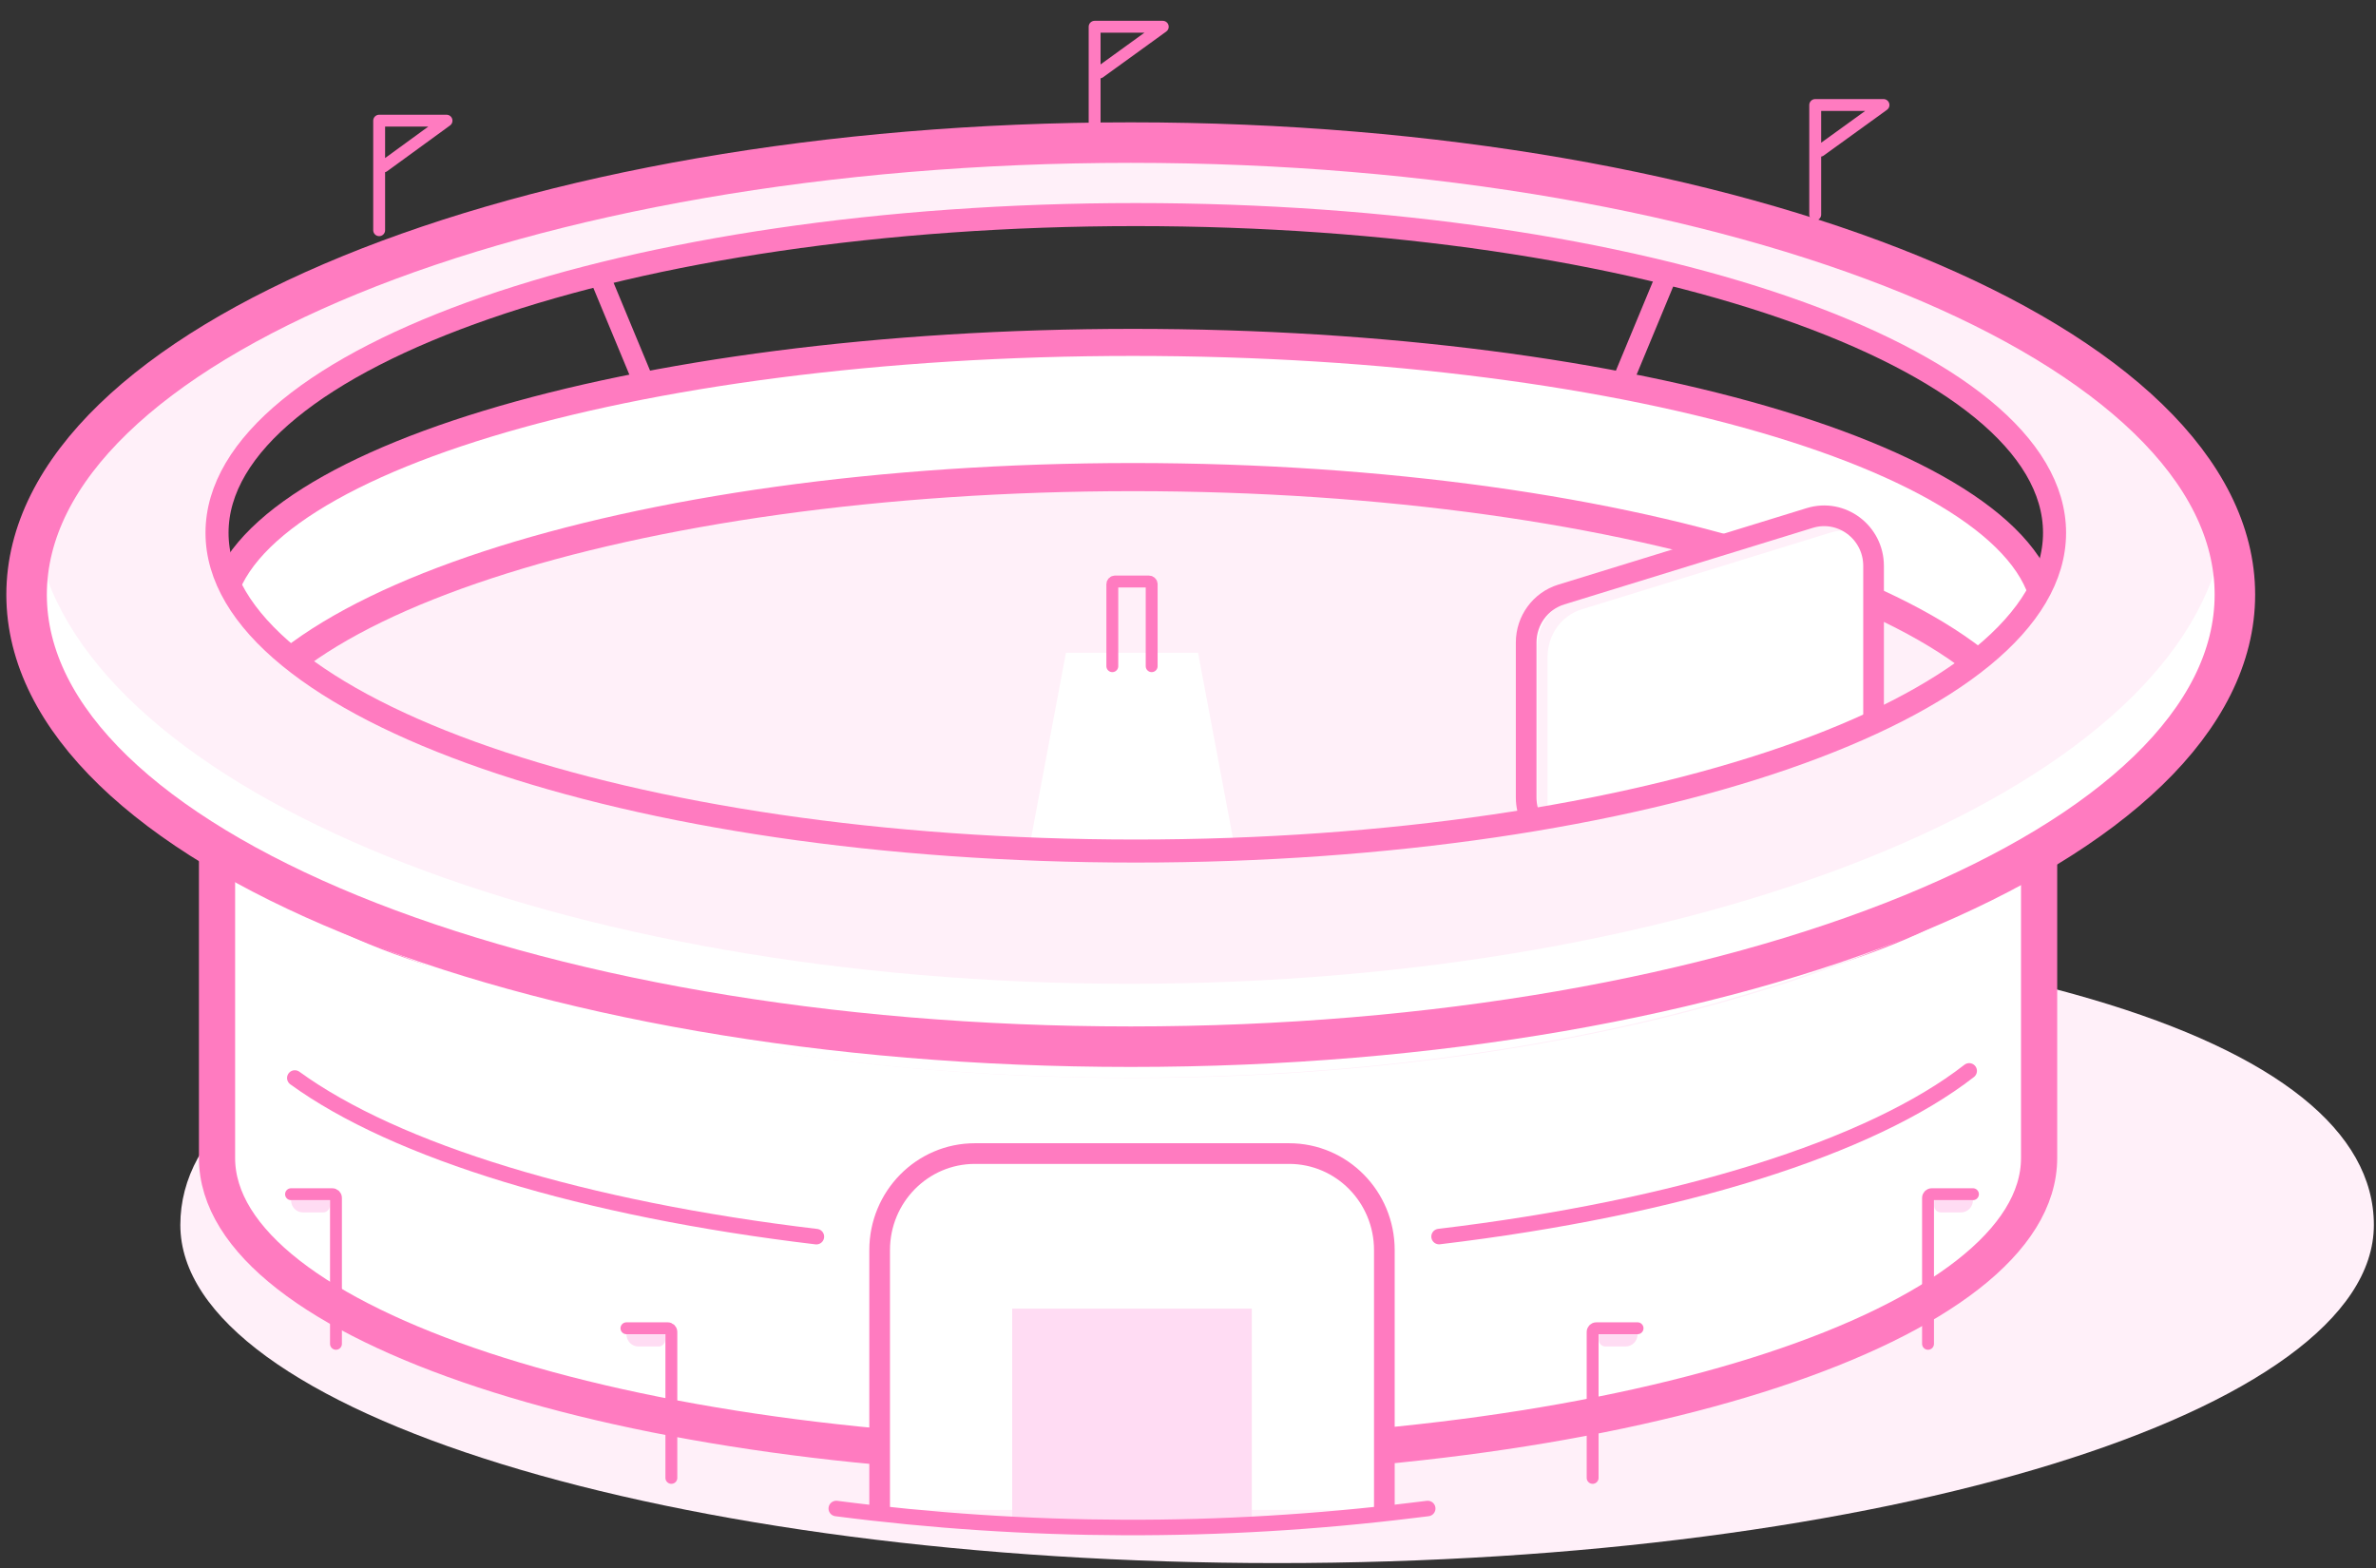 <?xml version="1.0" encoding="UTF-8"?>
<svg width="100px" height="66px" viewBox="0 0 100 66" version="1.1" xmlns="http://www.w3.org/2000/svg" xmlns:xlink="http://www.w3.org/1999/xlink">
    <rect x="0" y="0" width="100" height="66" fill="#333333" stroke="none"/>
    <!-- Generator: Sketch 49.1 (51147) - http://www.bohemiancoding.com/sketch -->
    <title>Graphic - Ground</title>
    <desc>Created with Sketch.</desc>
    <defs></defs>
    <g id="Match-Center" stroke="none" stroke-width="1" fill="none" fill-rule="evenodd">
        <g id="00-Assets" transform="translate(-794, -1381)">
            <g id="Graphic---Ground" transform="translate(782, 1352)">
                <g id="Graphic---Stadium" transform="translate(62.5, 62.5) scale(1, -1) translate(-62.5, -62.5) translate(13, 30)">
                    <path d="M52.75,27.557 C22.417,27.557 6.59,22.299 6.59,14.439 C6.59,6.579 27.257,0.207 52.75,0.207 C78.243,0.207 98.91,6.579 98.91,14.439 C98.91,22.299 82.581,27.557 52.75,27.557" id="Fill-1" fill="#FFF0F9"></path>
                    <path d="M84.821,41.219 L8.134,41.648 L8.134,17.268 L8.134,17.265 L8.134,17.259 C8.134,10.285 25.251,4.632 46.478,4.632 C67.705,4.632 84.821,10.285 84.821,17.259 L84.821,17.265 L84.821,17.268 L84.821,41.219 Z" id="Fill-4" fill="#FFFFFF"></path>
                    <path d="M84.821,41.219 L8.134,41.648 L8.134,17.268 L8.134,17.265 L8.134,17.259 C8.134,10.285 25.251,4.632 46.478,4.632 C67.705,4.632 84.821,10.285 84.821,17.259 L84.821,17.265 L84.821,17.268 L84.821,41.219 Z" id="Stroke-7" stroke="#FF7BC0" stroke-width="1.523" stroke-linecap="round" stroke-linejoin="round"></path>
                    <path d="M46.684,28.189 C25.457,28.189 8.249,33.427 8.249,39.889 C8.249,46.35 25.457,51.588 46.684,51.588 C67.911,51.588 85.119,46.35 85.119,39.889 C85.119,33.427 67.911,28.189 46.684,28.189" id="Fill-10" fill="#FFFFFF"></path>
                    <path d="M46.684,28.189 C25.457,28.189 8.249,33.427 8.249,39.889 C8.249,46.35 25.457,51.588 46.684,51.588 C67.911,51.588 85.119,46.35 85.119,39.889 C85.119,33.427 67.911,28.189 46.684,28.189 Z" id="Stroke-13" stroke="#FF7BC0" stroke-width="1.139" stroke-linecap="round" stroke-linejoin="round"></path>
                    <path d="M46.478,22.492 C25.251,22.492 8.249,26.316 8.249,33.29 C8.249,40.264 25.457,45.918 46.684,45.918 C67.911,45.918 85.119,40.264 85.119,33.29 C85.119,26.316 67.705,22.492 46.478,22.492" id="Fill-16" fill="#FFF0F9"></path>
                    <path d="M46.478,22.492 C25.251,22.492 8.249,26.316 8.249,33.29 C8.249,40.264 25.457,45.918 46.684,45.918 C67.911,45.918 85.119,40.264 85.119,33.29 C85.119,26.316 67.705,22.492 46.478,22.492 Z" id="Stroke-19" stroke="#FF7BC0" stroke-width="1.184" stroke-linecap="round" stroke-linejoin="round"></path>
                    <path d="M33.36,13.947 C23.589,15.109 15.661,17.535 11.408,20.625" id="Stroke-22" stroke="#FF7BC0" stroke-width="0.653" stroke-linecap="round" stroke-linejoin="round"></path>
                    <path d="M81.878,20.924 C77.739,17.696 69.633,15.152 59.567,13.951" id="Stroke-25" stroke="#FF7BC0" stroke-width="0.653" stroke-linecap="round" stroke-linejoin="round"></path>
                    <path d="M23.867,55.27 L25.98,50.18" id="Stroke-27" stroke="#FF7BC0" stroke-width="0.87" stroke-linecap="round" stroke-linejoin="round"></path>
                    <path d="M69.502,55.27 L67.389,50.18" id="Stroke-30" stroke="#FF7BC0" stroke-width="0.87" stroke-linecap="round" stroke-linejoin="round"></path>
                    <path d="M57.264,2.446 L57.264,13.38 C57.264,15.625 55.47,17.444 53.255,17.444 L40.03,17.444 C37.816,17.444 36.022,15.625 36.022,13.38 L36.022,2.446" id="Fill-36" fill="#FFFFFF"></path>
                    <path d="M57.264,2.446 L57.264,13.38 C57.264,15.625 55.47,17.444 53.255,17.444 L40.03,17.444 C37.816,17.444 36.022,15.625 36.022,13.38 L36.022,2.446" id="Stroke-38" stroke="#FF7BC0" stroke-width="0.87" stroke-linecap="round" stroke-linejoin="round"></path>
                    <polygon id="Fill-40" fill="#FFDCF3" points="41.601 10.916 51.685 10.916 51.685 1.873 41.601 1.873"></polygon>
                    <path d="M34.197,2.504 C42.252,1.464 50.402,1.438 58.463,2.428 L59.089,2.504" id="Stroke-42" stroke="#FF7BC0" stroke-width="0.653" stroke-linecap="round" stroke-linejoin="round"></path>
                    <path d="M66.03,3.793 L66.03,9.936 C66.03,10.021 66.098,10.091 66.183,10.091 L67.921,10.091" id="Stroke-43" stroke="#FF7BC0" stroke-width="0.5" stroke-linecap="round" stroke-linejoin="round"></path>
                    <path d="M66.566,9.324 L67.416,9.324 C67.695,9.324 67.921,9.553 67.921,9.835 L66.292,9.835 L66.292,9.602 C66.292,9.449 66.415,9.324 66.566,9.324" id="Fill-44" fill="#FFDCF3"></path>
                    <path d="M80.146,9.436 L80.146,15.579 C80.146,15.664 80.215,15.734 80.3,15.734 L82.037,15.734" id="Stroke-45" stroke="#FF7BC0" stroke-width="0.5" stroke-linecap="round" stroke-linejoin="round"></path>
                    <path d="M80.683,14.967 L81.533,14.967 C81.811,14.967 82.037,15.196 82.037,15.478 L80.409,15.478 L80.409,15.245 C80.409,15.092 80.531,14.967 80.683,14.967" id="Fill-46" fill="#FFDCF3"></path>
                    <path d="M27.256,3.793 L27.256,9.936 C27.256,10.021 27.188,10.091 27.103,10.091 L25.365,10.091" id="Stroke-47" stroke="#FF7BC0" stroke-width="0.5" stroke-linecap="round" stroke-linejoin="round"></path>
                    <path d="M26.72,9.324 L25.869,9.324 C25.591,9.324 25.365,9.553 25.365,9.835 L26.994,9.835 L26.994,9.602 C26.994,9.449 26.871,9.324 26.72,9.324" id="Fill-48" fill="#FFDCF3"></path>
                    <path d="M13.14,9.436 L13.14,15.579 C13.14,15.664 13.071,15.734 12.986,15.734 L11.249,15.734" id="Stroke-49" stroke="#FF7BC0" stroke-width="0.5" stroke-linecap="round" stroke-linejoin="round"></path>
                    <path d="M12.603,14.967 L11.753,14.967 C11.474,14.967 11.249,15.196 11.249,15.478 L12.877,15.478 L12.877,15.245 C12.877,15.092 12.755,14.967 12.603,14.967" id="Fill-50" fill="#FFDCF3"></path>
                    <path d="M76.377,33.639 L65.92,30.418 C64.583,30.006 63.233,31.02 63.233,32.436 L63.233,38.957 C63.233,39.886 63.833,40.705 64.71,40.975 L75.167,44.197 C76.504,44.608 77.854,43.594 77.854,42.178 L77.854,35.657 C77.854,34.728 77.254,33.909 76.377,33.639" id="Fill-51" fill="#FFFFFF"></path>
                    <path d="M64.133,31.814 L64.133,38.335 C64.133,39.264 64.698,40.083 65.575,40.353 L76.015,43.574 C76.624,43.762 77.225,43.651 77.711,43.344 C77.197,43.939 76.36,44.232 75.533,43.977 L65.125,40.756 C64.249,40.486 63.7,39.666 63.7,38.737 L63.7,32.217 C63.7,31.446 64.084,30.796 64.664,30.428 C64.348,30.794 64.133,31.275 64.133,31.814" id="Fill-52" fill="#FFF0F9"></path>
                    <path d="M76.377,33.639 L65.92,30.418 C64.583,30.006 63.233,31.02 63.233,32.436 L63.233,38.957 C63.233,39.886 63.833,40.705 64.71,40.975 L75.167,44.197 C76.504,44.608 77.854,43.594 77.854,42.178 L77.854,35.657 C77.854,34.728 77.254,33.909 76.377,33.639 Z" id="Stroke-53" stroke="#FF7BC0" stroke-width="0.87" stroke-linecap="round" stroke-linejoin="round"></path>
                    <polyline id="Stroke-54" stroke="#FF7BC0" stroke-width="0.5" stroke-linecap="round" stroke-linejoin="round" points="14.958 56.31 14.958 60.921 17.793 60.921 15.151 58.997"></polyline>
                    <polyline id="Stroke-55" stroke="#FF7BC0" stroke-width="0.5" stroke-linecap="round" stroke-linejoin="round" points="75.398 56.969 75.398 61.58 78.272 61.58 75.61 59.656"></polyline>
                    <polyline id="Stroke-56" stroke="#FF7BC0" stroke-width="0.5" stroke-linecap="round" stroke-linejoin="round" points="45.07 60.262 45.07 64.874 47.938 64.874 45.279 62.95"></polyline>
                    <polygon id="Fill-57" fill="#FFFFFF" points="51.806 25.859 41.48 25.859 43.863 38.523 49.423 38.523"></polygon>
                    <path d="M47.471,37.959 L47.471,41.411 C47.471,41.473 47.421,41.523 47.359,41.523 L45.927,41.523 C45.865,41.523 45.815,41.473 45.815,41.411 L45.815,37.959" id="Stroke-58" stroke="#FF7BC0" stroke-width="0.5" stroke-linecap="round"></path>
                    <path d="M46.684,30.178 C25.457,30.178 8.249,36.149 8.249,43.515 C8.249,50.881 25.457,56.853 46.684,56.853 C67.911,56.853 85.119,50.881 85.119,43.515 C85.119,36.149 67.911,30.178 46.684,30.178 M46.684,59.687 C16.351,59.687 0.525,52.177 0.525,40.951 C0.525,29.726 21.191,20.626 46.684,20.626 C72.178,20.626 92.844,29.726 92.844,40.951 C92.844,52.177 76.515,59.687 46.684,59.687" id="Fill-60" fill="#FFF0F9"></path>
                    <path d="M46.542,24.591 C22.469,24.591 2.703,32.707 0.576,43.063 C0.448,42.38 0.383,41.68 0.383,40.965 C0.383,29.739 21.049,20.639 46.542,20.639 C72.035,20.639 92.702,29.739 92.702,40.965 C92.702,41.675 92.636,42.37 92.506,43.05 C90.364,32.7 70.605,24.591 46.542,24.591" id="Fill-61" fill="#FFFFFF"></path>
                    <path d="M93.061,40.97 C93.061,30.462 72.255,21.943 46.59,21.943 C20.925,21.943 0.119,30.462 0.119,40.97 C0.119,51.479 20.925,59.998 46.59,59.998 C72.255,59.998 93.061,51.479 93.061,40.97 Z" id="Stroke-62" stroke="#FF7BC0" stroke-width="1.705" stroke-linecap="round" stroke-linejoin="round"></path>
                    <path d="M85.471,43.573 C85.471,36.175 68.159,30.178 46.803,30.178 C25.447,30.178 8.134,36.175 8.134,43.573 C8.134,50.971 25.447,56.968 46.803,56.968 C68.159,56.968 85.471,50.971 85.471,43.573 Z" id="Stroke-63" stroke="#FF7BC0" stroke-width="0.97" stroke-linecap="round" stroke-linejoin="round"></path>
                </g>
            </g>
        </g>
    </g>
</svg>